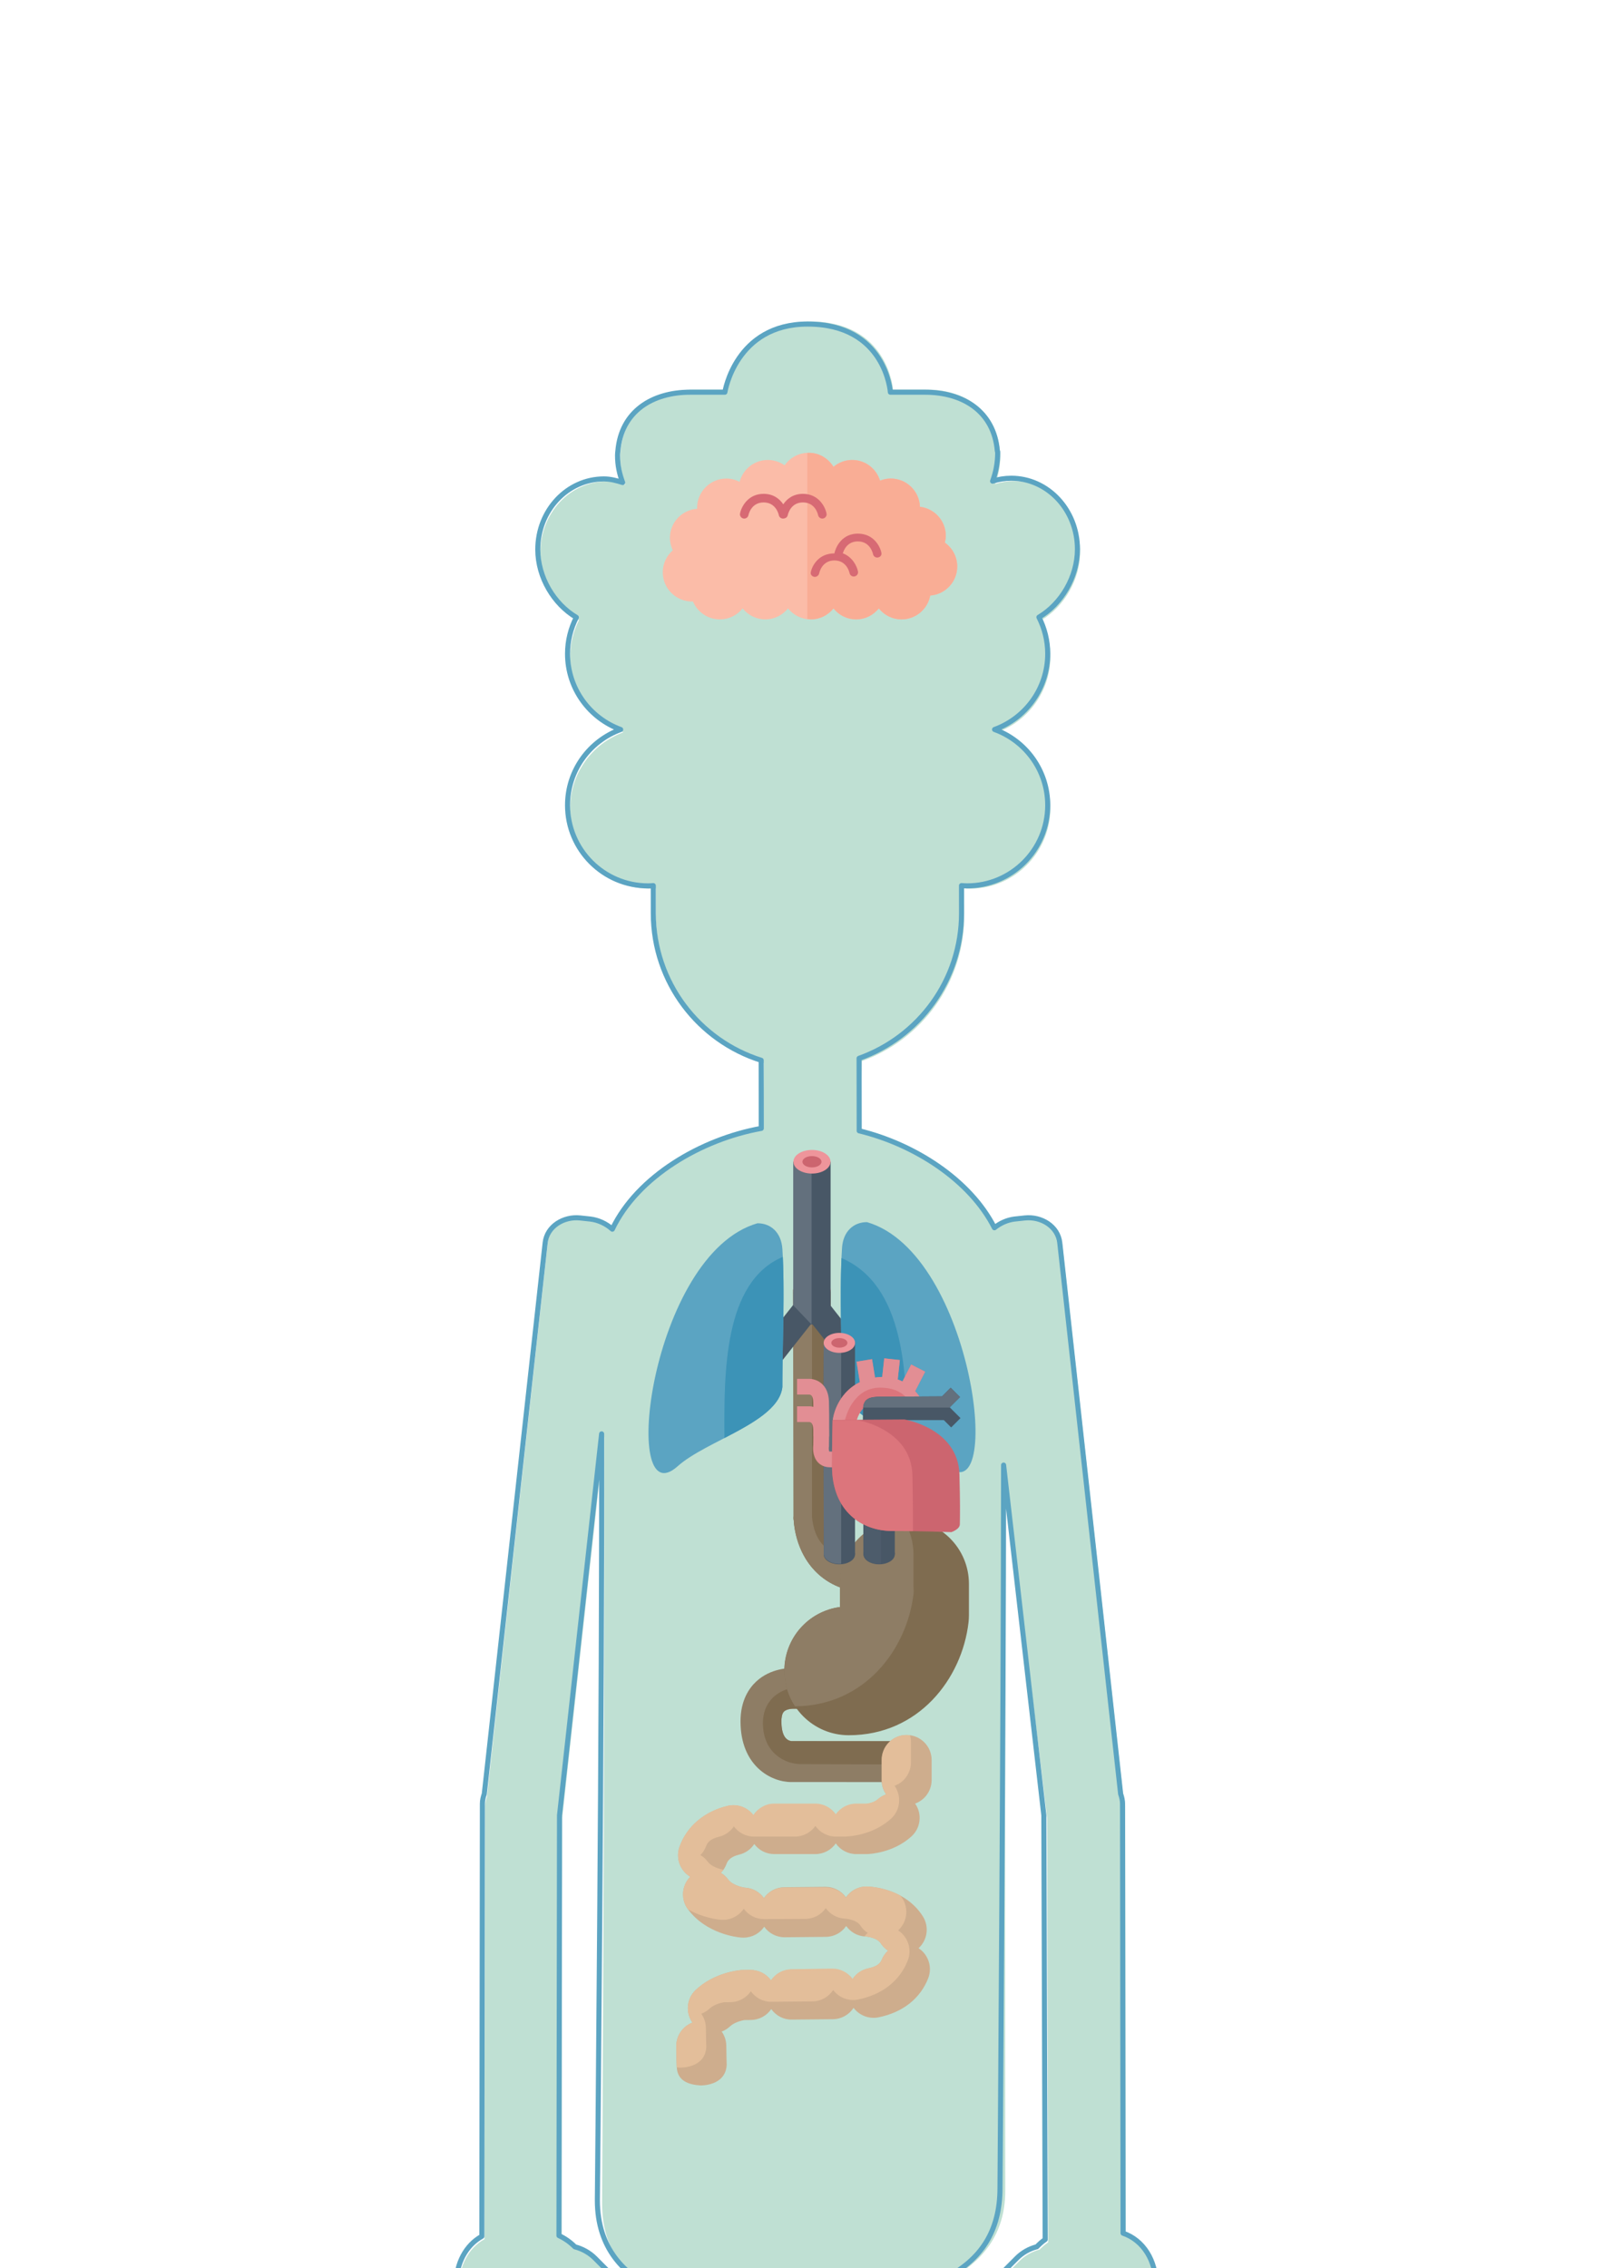 <?xml version="1.0" encoding="utf-8"?>
<!-- Generator: Adobe Illustrator 16.0.0, SVG Export Plug-In . SVG Version: 6.00 Build 0)  -->
<!DOCTYPE svg PUBLIC "-//W3C//DTD SVG 1.1//EN" "http://www.w3.org/Graphics/SVG/1.1/DTD/svg11.dtd">
<svg version="1.1" xmlns="http://www.w3.org/2000/svg" xmlns:xlink="http://www.w3.org/1999/xlink" x="0px" y="0px" width="1280px"
	 height="1787px" viewBox="0 0 1280 1787" enable-background="new 0 0 1280 1787" xml:space="preserve">
<g id="Lousteau_Outline">
	<g>
		<path fill="#BFE0D3" d="M882.367,2529.506c-83.163-10.008-130.768-14.333-137.608-27.398l2.138-705.437
			c27.36-14.359,45.4-36.312,45.4-70.499c0-7.164-0.2-357.272-0.085-567.379l33.119,273.67l0.802,334.221
			c-2.493,1.654-4.623,3.554-6.721,5.679c-5.983,1.576-11.441,4.581-15.898,9.047l-15.434,15.484
			c-5.647,5.703-8.791,13.359-8.764,21.336l0.03,24.101c0,6.399,5.19,11.536,11.577,11.536l0.25,0.009
			c6.358-0.009,11.535-1.743,11.535-8.104L802.688,1829h4.681l0.033,10.914l-0.094-1.707l0.128,69.746
			c-0.021,7.51,6.096,13.169,13.654,13.15l0.254-0.197c7.55-0.017,13.633-2.47,13.633-9.972L834.843,1844h3.111l0.115,77.413
			c-0.034,6.186,5.015,10.587,11.205,10.587h0.223c6.197,0,11.241-4.418,11.22-10.602L860.608,1844h3.812l0.119,72.164
			c-0.027,6.212,5.002,9.291,11.241,9.318l0.201-0.967c6.191-0.01,11.199-1.687,11.199-7.911L887.091,1844h2.686l0.082,53.926
			c0.013,7.532,6.15,11.725,13.647,11.697l0.293-0.962c7.53-0.01,9.479-6.579,9.46-14.108l-0.061-58.034l-0.055-34.273
			c-0.026-18.963-9.774-35.035-25.882-40.577l-0.422-338.322c-0.008-2.693-0.625-5.257-1.486-7.719l-47.984-434.254
			c-1.437-13.027-16.336-22.818-29.34-21.383l-7.83,0.841c-5.747,0.647-11.475,3.194-16.04,6.875
			c-19.07-37.702-62.585-67.974-105.992-78.452l1.026-53.209c47.084-16.775,80.83-61.661,80.748-114.506l-0.027-21.578
			c1.467,0.1,2.933,0.226,4.423,0.226c35.085,0,63.542-28.448,63.542-63.547c0-27.493-17.491-50.815-41.901-59.672
			c24.41-8.876,41.901-32.223,41.901-59.689c0-10.374-2.542-20.14-6.944-28.789c17.673-10.452,30.364-31.645,30.364-53.584
			c0-30.869-23.354-55.885-52.172-55.885c-5.117,0-10.051,0.813-14.702,2.291c2.572-6.948,4.02-14.513,4.02-22.479
			c0-1.911-0.106-1.583-0.283-3.438C785.512,324.152,761.019,307,731.137,307c-14.003,0-27.278,0-27.278,0
			s-3.598-53.69-65.228-53.69c-56.823,0-65.22,53.69-65.22,53.69s-13.284,0-27.308,0c-29.861,0-54.371,17.152-57.024,48.395
			c-0.148,1.854-0.264,2.626-0.264,4.537c0,7.966,1.452,14.983,4.007,21.928c-4.65-1.475-9.585-2.566-14.708-2.566
			c-28.813,0-52.152,24.879-52.152,55.75c0,21.941,12.698,43.073,30.38,53.519c-4.405,8.646-6.934,18.376-6.934,28.74
			c0,27.466,17.491,50.804,41.874,59.677c-24.383,8.856-41.874,32.172-41.874,59.665c0,35.098,28.432,63.545,63.543,63.545
			c1.354,0,2.687-0.121,4.032-0.206l0.027,21.929c0.073,54.31,35.803,100.212,85.009,115.677l-1.03,49.726
			c-47.302,8.48-96.483,39.133-116.289,80.671c-4.736-4.322-11.104-7.282-17.444-7.996l-7.83-0.843
			c-13.003-1.436-26.218,6.52-27.656,19.548l-47.982,436.92c-0.863,2.464-1.48,5.016-1.486,7.711l-0.432,340.837
			c-12.684,7.03-20.198,21.377-20.22,37.997l-0.061,34.19l-0.066,57.722c-0.022,7.532,1.948,13.622,9.478,13.634l0.294,0.01
			c7.491,0.027,13.634-2.258,13.648-9.791l0.072-53.926h2.684l-0.108,72.127c0,6.226,5.029,9.333,11.229,9.342l0.202-0.936
			c6.21-0.026,11.239-1.681,11.239-7.894l0.121-72.64h3.784l-0.103,77.398c-0.027,6.184,5.022,10.602,11.24,10.602h0.203
			c6.189,0,11.239-4.401,11.218-10.587l0.109-77.413h3.119l-0.156,66.827c0,7.51,3.438,11.728,13.633,11.756l0.283-0.966
			c7.542,0.018,13.666-6.546,13.646-14.057l0.114-70.85l-0.095,3.32l0.032-11.03h4.693l-0.033,16.773
			c0.021,6.361,5.176,9.83,11.536,9.838l0.263-0.043c6.378,0,11.55-6.403,11.567-12.8l0.021-24.32
			c0-7.974-3.152-15.742-8.806-21.446l-15.474-15.539c-4.46-4.47-10.01-7.502-15.994-9.076c-3.59-3.646-7.844-6.636-12.536-8.816
			l0.429-331.11l33.189-300.547c0.529,207.56-1.689,603.823-1.689,603.891c0,37.731,18.424,56.569,45.424,68.311v676.065V2582
			h397.462C917.462,2582,922.172,2534.296,882.367,2529.506z M576.639,2502.411l-1.642-686.879
			c20.521,1.591,38.609,4.572,56.658,4.572c23.038,0,38.345-1.287,60.345-4.548v662.817v45.182
			C624,2517.002,590.318,2514.696,576.639,2502.411z"/>
		<path fill="none" stroke="#5BA4C2" stroke-width="4" stroke-linecap="round" stroke-linejoin="round" stroke-miterlimit="10" d="
			M573,2504.386v-688.659c21,1.593,34.332,2.147,52.379,2.147c23.041,0,51.621-1.287,64.621-4.551v665.245v45.182
			C622,2517.194,587,2516.671,573,2504.386z"/>
	</g>
	<path fill="none" stroke="#5BA4C2" stroke-width="4" stroke-linecap="round" stroke-linejoin="round" stroke-miterlimit="10" d="
		M880.836,2529.604C797.453,2521.74,752,2517.453,745,2504.386V1794.89c28-14.359,43.176-36.792,43.176-70.98
		c0-7.165,2.725-359.525,2.839-569.629l31.72,275.943l1.062,334.227c-2.494,1.653-4.491,3.557-6.591,5.683
		c-5.984,1.575-11.376,4.58-15.83,9.045l-15.404,15.487c-5.654,5.702-8.774,13.362-8.746,21.337l0.034,24.1
		c0,8.731,4.519,14.557,10.905,14.557l0.243,0.009c6.359-0.009,12.223-1.926,12.223-8.285L800.608,1829h4.681l0.033,11.521
		l-0.093-3.126l0.127,69.036c-0.022,7.513,6.096,13.816,13.653,13.797l-0.067-0.057c7.551-0.019,13.953-4.763,13.953-12.264
		L832.763,1846h3.112l0.113,77.911c-0.032,6.188,5.017,11.089,11.207,11.089h0.221c6.199,0,11.243-4.918,11.221-11.103L858.528,1846
		h3.812l0.12,70.057c-0.027,6.214,5.002,9.943,11.24,9.943h0.202c6.191,0,11.2-3.095,11.2-9.318L885.008,1846h2.689l0.082,48.751
		c0.013,7.53,4.15,13.249,11.646,13.249h0.296c7.528,0,11.478-8.028,11.456-15.561l-0.06-58.091l-0.052-34.304
		c-0.026-18.964-9.776-35.046-25.884-40.59l-0.423-338.329c-0.006-2.693-0.624-5.261-1.484-7.723L835.29,979.144
		c-1.438-13.027-14.655-20.987-27.657-19.55l-7.829,0.841c-5.748,0.646-11.476,3.192-16.042,6.873
		c-19.069-37.7-63.148-65.883-106.555-76.361l-0.095-57.133c47.085-16.775,80.831-61.661,80.75-114.502l-0.027-21.581
		c1.467,0.1,2.933,0.224,4.422,0.224c35.085,0,63.541-28.449,63.541-63.545c0-27.496-17.492-50.818-41.898-59.673
		c24.406-8.875,41.898-32.223,41.898-59.691c0-10.371-2.541-20.138-6.943-28.789c17.674-10.453,30.365-31.643,30.365-53.582
		c0-30.871-23.354-55.887-52.173-55.887c-5.115,0-10.05,0.816-14.702,2.291c2.573-6.946,4.021-14.511,4.021-22.477
		c0-1.911-0.109,0.53-0.283-1.324C783.433,324.036,758.938,309,729.057,309c-14.003,0-27.278,0-27.278,0
		s-3.596-53.691-65.229-53.691c-56.825,0-65.221,53.691-65.221,53.691s-13.282,0-27.305,0c-29.861,0-54.371,15.036-57.027,46.277
		c-0.147,1.854-0.26,1.571-0.26,3.482c0,7.966,1.451,14.454,4.006,21.397c-4.654-1.475-9.586-2.829-14.711-2.829
		c-28.811,0-52.15,24.748-52.15,55.619c0,21.941,12.699,43.006,30.38,53.454c-4.405,8.646-6.933,18.341-6.933,28.707
		c0,27.468,17.491,50.785,41.873,59.66c-24.382,8.855-41.873,32.161-41.873,59.656c0,35.099,28.428,63.54,63.538,63.54
		c1.359,0,2.691-0.123,4.036-0.209l0.025,21.928c0.074,54.311,35.805,100.212,85.012,115.677l0.088,53.651
		c-47.3,8.477-97.602,37.882-117.407,79.418c-4.739-4.321-11.105-7.281-17.443-7.995l-7.831-0.843
		c-13.002-1.438-26.218,6.52-27.655,19.548l-47.986,434.247c-0.858,2.463-1.477,5.017-1.486,7.71l-0.43,340.838
		c-12.686,7.032-20.2,21.375-20.221,37.998l-0.06,34.188l-0.069,60.723c-0.019,7.531,3.951,13.623,11.479,13.632l0.297,0.011
		c7.488,0.026,11.634-5.143,11.647-12.673l0.072-49.811h2.684l-0.108,70.03c0,6.221,5.028,10.97,11.227,10.97h0.2
		c6.212,0,11.24-4.065,11.24-10.276l0.121-70.724h3.784l-0.101,77.897c-0.025,6.185,5.023,11.103,11.24,11.103h0.204
		c6.189,0,11.239-4.901,11.218-11.089l0.107-77.911h3.121l-0.156,65.169c0,7.504,5.104,10.831,12.634,10.831h0.282
		c7.542,0,14.666-4.519,14.646-12.033l0.113-75.169l-0.093,6.276l0.032-8.074h4.692l-0.032,13.658
		c0.021,6.359,5.176,8.271,11.535,8.28l0.261-0.044c6.38,0,11.551-7.571,11.571-13.968l0.02-24.513
		c0-7.975-3.152-15.841-8.808-21.544l-15.474-15.586c-4.457-4.47-10.01-7.529-15.993-9.1c-3.589-3.646-7.845-6.652-12.536-8.828
		l0.431-331.117l33.186-300.55c0.532,207.558-3.357,603.823-3.357,603.891c0,37.729,21.174,58.992,47.174,70.733v674.258V2582
		h181.915h45.464h170.916C916.295,2582,921.488,2533.443,880.836,2529.604z"/>
</g>
<g id="Cerebro">
	<g>
		<g>
			<g>
				<path fill="#FBBCA8" d="M754.463,446.314c0-7.757-3.856-14.585-9.725-18.773c0.424-1.754,0.715-3.562,0.715-5.448
					c0-11.822-8.913-21.453-20.369-22.819c-0.459-12.352-10.545-22.246-23.013-22.246c-2.993,0-5.834,0.613-8.46,1.65
					c-2.916-9.414-11.584-16.297-21.955-16.297c-5.629,0-10.719,2.094-14.728,5.441c-4.062-6.617-11.301-11.073-19.638-11.073
					c-7.809,0-14.692,3.904-18.87,9.844c-3.753-2.636-8.308-4.211-13.234-4.211c-10.726,0-19.649,7.338-22.252,17.239
					c-3.144-1.602-6.652-2.593-10.423-2.593c-12.759,0-23.088,10.341-23.088,23.097c0,0.248,0.063,0.478,0.068,0.725
					c-11.979,0.842-21.484,10.729-21.484,22.936c0,3.512,0.85,6.806,2.248,9.787c-4.792,4.233-7.883,10.353-7.883,17.25
					c0,12.757,10.348,23.097,23.105,23.097c0.227,0,0.447-0.061,0.674-0.068c3.492,8.312,11.707,14.15,21.287,14.15
					c7.257,0,13.659-3.415,17.889-8.649c4.236,5.234,10.627,8.649,17.883,8.649c7.263,0,13.653-3.416,17.889-8.652
					c4.235,5.236,10.626,8.652,17.883,8.652c7.256,0,13.652-3.415,17.888-8.646c4.229,5.231,10.633,8.646,17.882,8.646
					c7.264,0,13.654-3.415,17.883-8.648c4.235,5.233,10.633,8.648,17.89,8.648c11.276,0,20.631-8.087,22.658-18.77
					C745.074,468.287,754.463,458.448,754.463,446.314z"/>
			</g>
		</g>
		<path fill="#F9AD95" d="M744.738,427.542c0.424-1.754,0.715-3.562,0.715-5.448c0-11.822-8.913-21.453-20.369-22.819
			c-0.459-12.352-10.545-22.246-23.013-22.246c-2.993,0-5.834,0.613-8.46,1.65c-2.916-9.414-11.584-16.297-21.955-16.297
			c-5.629,0-10.719,2.094-14.728,5.441c-4.062-6.617-11.103-11.073-19.439-11.073c-0.458,0-1.161,0.058-1.161,0.084v130.809
			c0.865,0.14,1.801,0.357,2.853,0.357c7.257,0,13.554-3.415,17.789-8.646c4.229,5.231,10.583,8.646,17.833,8.646
			c7.262,0,13.628-3.415,17.857-8.648c4.235,5.233,10.62,8.648,17.877,8.648c11.276,0,20.625-8.087,22.652-18.77
			c11.893-0.943,21.277-10.782,21.277-22.916C754.467,438.557,750.606,431.729,744.738,427.542z"/>
		<g>
			<path fill="#D76A74" d="M644.82,405.856c0.314,1.609,1.726,2.718,3.306,2.718c0.228,0,0.442-0.019,0.669-0.067
				c1.829-0.365,3.016-2.145,2.649-3.975c-1.063-5.342-6.327-15.448-18.591-15.448c-7.681,0-12.608,3.968-15.49,8.247
				c-2.876-4.279-7.809-8.247-15.488-8.247c-12.266,0-17.523,10.106-18.592,15.448c-0.366,1.83,0.818,3.611,2.649,3.975
				c1.83,0.367,3.608-0.822,3.979-2.651c0.081-0.41,2.115-10.013,11.963-10.013c9.568,0,11.746,9.005,11.962,10.013
				c0.319,1.609,1.731,2.718,3.306,2.718c0.221,0,0.447-0.019,0.674-0.067c0.007-0.001,0.012-0.007,0.023-0.009
				c1.453-0.115,2.731-1.124,3.051-2.625c0.221-1.026,2.393-10.031,11.963-10.031C642.422,395.843,644.6,404.848,644.82,405.856z"/>
			<path fill="#D76A74" d="M676.118,420.427c-11.898,0-17.168,9.573-18.458,15.573c-0.006,0-0.012,0-0.022,0
				c-12.26,0-17.522,9.46-18.587,14.802c-0.365,1.83,0.82,3.289,2.65,3.652c1.835,0.376,3.607-0.981,3.974-2.81
				c0.087-0.407,2.12-10.094,11.963-10.094c9.567,0,11.753,8.966,11.962,9.974c0.325,1.609,1.737,2.697,3.312,2.697
				c0.221,0,0.447-0.028,0.668-0.077c1.83-0.363,3.015-2.149,2.649-3.979c-0.848-4.237-4.404-11.394-11.922-14.205
				c0.598-2.167,3.254-9.413,11.812-9.413c9.569,0,11.747,9.001,11.963,10.012c0.319,1.606,1.731,2.718,3.312,2.718
				c0.215,0,0.441-0.022,0.662-0.068c1.83-0.366,3.016-1.822,2.649-3.655C693.642,430.21,688.377,420.427,676.118,420.427z"/>
		</g>
	</g>
</g>
<g id="Estomago">
	<g>
		<g>
			<g>
				<g>
					<g>
						<g>
							<path fill="#7F6C50" d="M686.336,1254.773c-16.612,0-30.379-4.793-41.028-14.305c-19.284-17.228-19.838-42.701-19.838-45.547
								h29.435h-14.717l14.717-0.112c0.004,0.152,0.355,15.22,10.157,23.833c6.353,5.588,16.032,7.687,28.774,6.249l3.302,29.249
								C693.415,1254.561,689.811,1254.773,686.336,1254.773z"/>
						</g>
						<g>
							<rect x="625.47" y="1016.192" fill="#7F6C50" width="29.311" height="181.014"/>
						</g>
					</g>
					<path fill="#8E7D65" d="M678.946,1224.916c-12.742,1.438-22.422-0.646-28.774-6.234c-9.375-8.239-10.104-22.682-10.153-23.682
						H640v-179h-15l0.526,181c0.348,6.964,2.813,28.35,19.781,43.508c9.065,8.097,20.397,12.742,33.813,13.954
						c1.033-0.085,2.074-0.193,3.127-0.312L678.946,1224.916z"/>
				</g>
				<g>
					<path fill="#EE959B" d="M654.604,1016.188c0,5.142-6.547,9.306-14.629,9.306c-8.076,0-14.624-4.164-14.624-9.306
						c0-5.142,6.548-9.307,14.624-9.307C648.057,1006.881,654.604,1011.045,654.604,1016.188z"/>
					<ellipse fill="#CC656F" cx="639.975" cy="1016.188" rx="7.512" ry="4.452"/>
				</g>
			</g>
		</g>
		<g>
			<g>
				<g>
					<path fill="#8E7D65" d="M623.686,1404.019c-16.093,0-40.029-12.74-40.029-47.837c0-16.45,6.752-26.16,12.411-31.41
						c11.334-10.515,26.025-10.717,29.946-10.569h45.506v32.219h-45.885c-0.614-0.004-0.611,0.02-1.215-0.047
						c-1.113-0.054-4.769,0.398-6.503,2.074c-1.779,1.714-2.042,5.578-2.042,7.733c0,9.642,2.777,15.027,8.035,15.606l90.508,0.048
						l1.006,32.196l-91.235-0.021C624.018,1404.015,623.852,1404.019,623.686,1404.019z"/>
				</g>
			</g>
			<path fill="#7F6C50" d="M610.451,1336.322c-4.164,3.535-9.131,10.177-9.131,21.254c0,23.634,17.611,32.265,29.451,32.265
				c0.122,0,0.245,0.022,0.371,0.02l82.982,0.354l-0.628-18.357l-89.587-0.073c-5.258-0.58-8.035-5.963-8.035-15.605
				c0-2.155,0.263-6.019,2.042-7.733c1.734-1.676,5.39-2.338,6.503-2.284c0.604,0.066,0.601-0.163,1.215-0.163H666v-17h-33.514
				C629.601,1329,618.791,1329.241,610.451,1336.322z"/>
			<g>
				<path fill="#EE959B" d="M714.508,1371.508c5.706,0,10.333,7.27,10.333,16.241c0,8.967-4.627,16.237-10.333,16.237
					s-10.334-7.27-10.334-16.237C704.174,1378.777,708.802,1371.508,714.508,1371.508z"/>
			</g>
			<path fill="#CC656F" d="M714.508,1379.407c2.731,0,4.944,3.734,4.944,8.341c0,4.603-2.213,8.338-4.944,8.338
				c-2.73,0-4.944-3.735-4.944-8.338C709.563,1383.141,711.777,1379.407,714.508,1379.407z"/>
		</g>
		<g>
			<g>
				<path fill="#7F6C50" d="M669,1367.13c-28.018,0-50.727-22.713-50.727-50.727c0-25.723,19.141-46.974,43.964-50.283v-18.202
					c0-28.017,22.711-50.726,50.727-50.726c28.019,0,50.728,22.709,50.728,50.726v24.52c0,1.942-0.111,3.885-0.332,5.815
					C758.264,1322.42,724.215,1367.13,669,1367.13z"/>
			</g>
			<path fill="#8E7D65" d="M662,1247.919v18.202c-25,3.309-43.846,24.56-43.846,50.283c0,10.319,3.148,19.913,8.442,27.923
				c54.903-0.285,88.374-44.846,93.452-88.87c0.221-1.931-0.049-3.873-0.049-5.816v-24.52c0-10.316-2.795-19.907-8.084-27.916
				C684.141,1197.487,662,1220.077,662,1247.919z"/>
		</g>
	</g>
</g>
<g id="Intestinos">
	<g>
		<g>
			<g>
				<g>
					<g>
						<g>
							<path fill="#CEAD8D" d="M551.952,1643.043c-9.413-0.627-17.922-3.682-18.531-14.16c-0.033-0.52-0.301-5.425-0.392-16.748
								c-0.082-10.884,8.672-19.779,19.557-19.862c0.055,0,0.108,0,0.159,0c10.813,0,19.621,8.72,19.706,19.557
								c0.08,10.313,0.327,14.749,0.323,14.791C572.036,1643.671,552.332,1643.043,551.952,1643.043z"/>
							<path fill="#CEAD8D" d="M561.873,1601.879c-5.234,0-10.455-2.072-14.335-6.179c-7.473-7.918-7.118-20.389,0.796-27.865
								c14.354-13.555,33.541-15.491,35.679-15.662c0.477-0.039,0.954-0.065,1.431-0.068l5.991-0.058
								c6.72,0.061,12.626,3.214,16.237,8.266c3.514-5.124,9.395-8.506,16.078-8.57l32.312-0.302c0.061,0,0.126,0,0.19,0
								c6.433,0,12.156,3.088,15.76,7.875c2.782-4.289,7.225-7.495,12.64-8.584c5.529-1.111,8.964-3.296,10.219-6.487
								c1.145-2.915,2.905-5.407,5.078-7.38c-2.27-1.476-4.268-3.446-5.823-5.865c-2.446-3.81-9.025-5.136-12.163-5.301
								c-6.247-0.333-11.654-3.539-15.021-8.269c-3.514,5.118-9.387,8.495-16.067,8.559l-32.312,0.306c-0.065,0-0.126,0-0.189,0
								c-6.609,0-12.469-3.26-16.047-8.269c-3.504,5.109-9.363,8.487-16.028,8.566l-0.435,0.003
								c-0.617,0.019-1.223-0.01-1.829-0.061c-2.753-0.222-27.337-2.747-41.806-22.304c-5.867-7.932-4.901-18.814,1.847-25.601
								c-7.921-4.698-11.697-14.478-8.523-23.496c5.666-16.096,19.471-27.864,37.876-32.282c7.893-1.887,15.817,1.251,20.389,7.369
								c3.529-5.346,9.585-8.871,16.466-8.871h32.315c6.685,0,12.586,3.327,16.154,8.416c3.564-5.089,9.47-8.416,16.157-8.416h7.501
								c1.812-0.17,6.631-1.101,9.484-3.69c8.062-7.312,20.529-6.709,27.841,1.355c7.317,8.062,6.713,20.529-1.353,27.843
								c-14.281,12.957-32.745,13.846-34.8,13.906c-0.193,0.003-0.377,0.008-0.566,0.008h-8.107c-6.688,0-12.593-3.328-16.157-8.416
								c-3.568,5.088-9.47,8.416-16.154,8.416h-32.315c-6.461,0-12.198-3.112-15.791-7.918c-2.658,4.042-6.796,7.115-11.865,8.334
								c-5.372,1.287-8.695,3.656-9.887,7.035c-1.004,2.85-2.596,5.324-4.593,7.336c2.19,1.302,4.163,3.048,5.77,5.225
								c3.084,4.163,10.051,5.967,12.974,6.404c6.268,0.258,11.797,3.449,15.225,8.251c3.518-5.121,9.395-8.502,16.079-8.566
								l32.312-0.306c0.061,0,0.125,0,0.186,0c6.623,0,12.49,3.271,16.068,8.294c3.758-5.468,10.224-8.925,17.298-8.526
								c6.859,0.361,30.235,3.127,43.237,23.358c5.278,8.215,3.687,18.871-3.31,25.225c7.681,4.992,11.062,14.848,7.591,23.713
								c-6.271,16.012-20.177,26.934-39.149,30.748c-7.691,1.551-15.232-1.606-19.653-7.483c-3.479,5.347-9.484,8.904-16.341,8.969
								l-32.312,0.302c-6.637,0.149-12.621-3.21-16.232-8.267c-3.518,5.125-9.395,8.507-16.079,8.57l-4.98,0.047
								c-2.184,0.335-8.007,1.757-11.425,4.98C571.592,1600.094,566.729,1601.879,561.873,1601.879z"/>
							<path fill="#CEAD8D" d="M714.581,1422.146c-10.886,0-19.711-8.825-19.711-19.711v-15.771c0-10.887,8.825-19.71,19.711-19.71
								c10.887,0,19.711,8.823,19.711,19.71v15.771C734.292,1413.32,725.468,1422.146,714.581,1422.146z"/>
						</g>
					</g>
				</g>
			</g>
		</g>
		<path fill="#E3BE9A" d="M676.345,1575.353c18.973-3.814,32.878-14.736,39.149-30.748c3.472-8.864,0.09-18.721-7.591-23.713
			c6.996-6.354,8.588-17.01,3.31-25.224c-0.475-0.739-0.967-1.447-1.467-2.139c-10.639-5.799-21.398-6.967-25.69-7.194
			c-7.074-0.399-13.54,3.275-17.298,8.743c-3.578-5.023-9.445-8.077-16.068-8.077h-0.186l-32.312,0.088
			c-6.685,0.065-12.562,3.337-16.079,8.458c-3.428-4.802-8.957-8.048-15.225-8.305c-2.923-0.438-9.89-2.269-12.974-6.431
			c-1.606-2.177-3.579-3.936-5.77-5.239c0.744-0.75,1.409-1.584,2.031-2.458c-3.196-0.584-9.462-2.439-12.342-6.327
			c-1.606-2.177-3.579-3.937-5.77-5.239c1.997-2.012,3.589-4.493,4.593-7.343c1.191-3.379,4.515-5.752,9.887-7.039
			c5.069-1.218,9.207-4.166,11.865-8.208c3.593,4.805,9.33,8.043,15.791,8.043h32.315c6.685,0,12.586-3.328,16.154-8.416
			c3.564,5.088,9.47,8.416,16.157,8.416h8.107c0.189,0,0.373-0.131,0.566-0.134c2.055-0.061,20.519-1.012,34.8-13.969
			c7.444-6.752,8.411-17.918,2.78-25.932c7.59-2.741,12.918-10.02,12.918-18.555v-15.771c0-1.901-0.277-3.734-0.769-5.473
			c-0.894-0.124-1.801-0.211-2.731-0.211c-10.886,0-19.5,8.823-19.5,19.71v15.771c0,4.203,1.262,8.091,3.504,11.29
			c-2.352,0.848-4.613,1.978-6.578,3.76c-2.854,2.589-7.705,3.516-9.517,3.516h-7.501c-6.688,0-12.593,3.328-16.157,8.416
			c-3.568-5.089-9.47-8.416-16.154-8.416h-32.315c-6.881,0-12.937,3.699-16.466,9.046c-4.571-6.118-12.496-9.168-20.389-7.282
			c-18.405,4.418-32.21,16.23-37.876,32.326c-3.174,9.019,0.603,18.82,8.523,23.518c-6.748,6.787-7.714,17.68-1.847,25.611
			c0.031,0.042,0.063,0.081,0.095,0.122c11.94,6.8,23.771,8.012,25.631,8.162c0.606,0.051,1.212,0.082,1.829,0.063l0.435-0.001
			c6.665-0.079,12.524-3.59,16.028-8.7c3.578,5.009,9.438,8.135,16.047,8.135h0.189l32.312-0.171
			c6.681-0.064,12.554-3.374,16.067-8.492c3.367,4.729,8.774,7.969,15.021,8.303c3.138,0.165,9.717,1.508,12.163,5.317
			c1.556,2.42,3.554,4.398,5.823,5.874c-0.919,0.834-1.759,1.767-2.515,2.781c0.203,0.017,0.404,0.039,0.608,0.05
			c3.138,0.165,9.717,1.51,12.163,5.319c1.556,2.419,3.554,4.399,5.823,5.875c-2.173,1.972-3.934,4.469-5.078,7.384
			c-1.255,3.191-4.689,5.378-10.219,6.49c-5.415,1.089-9.857,4.076-12.64,8.365c-3.604-4.788-9.327-8.094-15.76-8.094h-0.19
			l-32.312,0.522c-6.684,0.064-12.564,3.556-16.078,8.68c-3.611-5.052-9.518-8.15-16.237-8.211l-5.991,0.085
			c-0.477,0.003-0.954,0.043-1.431,0.082c-2.138,0.171-21.325,2.115-35.679,15.669c-7.233,6.833-8.13,17.832-2.529,25.72
			c-7.512,2.829-12.84,10.092-12.775,18.585c0.087,10.856,0.336,15.802,0.386,16.65c0.811,0.097,1.628,0.179,2.457,0.234
			c0.38,0,20.084,0.628,20.822-16.422c0.004-0.042-0.243-4.478-0.323-14.791c-0.033-4.187-1.378-8.049-3.627-11.223
			c2.374-0.895,4.617-2.258,6.578-4.11c3.418-3.224,9.241-4.646,11.425-4.98l4.98-0.047c6.685-0.063,12.562-3.445,16.079-8.57
			c3.611,5.056,9.596,8.416,16.232,8.266l32.312-0.302c6.856-0.064,12.862-3.622,16.341-8.969
			C661.112,1573.746,668.653,1576.903,676.345,1575.353z"/>
	</g>
</g>
<g id="Pulmon">
	<g>
		<g>
			<g>
				<g>
					<g>
						<rect x="625.346" y="915.298" fill="#485766" width="29.311" height="128.256"/>
						<g>
							
								<rect x="610.692" y="1024.831" transform="matrix(0.785 0.619 -0.619 0.785 783.656 -158.836)" fill="#485766" width="20.351" height="51.537"/>
							
								<rect x="648.958" y="1024.83" transform="matrix(-0.785 0.619 -0.619 -0.785 1827.116 1467.776)" fill="#485766" width="20.354" height="51.54"/>
						</g>
					</g>
					<g>
						<g>
							<g>
								<path fill="#5BA4C2" d="M597.023,963.769c10.586,0,18.82,7.324,19.637,20.351c2.082,33.318,0,72.462,0,108.664
									c-2.99,27.628-59.912,42.128-82.525,62.403C488.026,1196.517,512.35,988.192,597.023,963.769z"/>
							</g>
							<g>
								<g>
									<path fill="#5BA4C2" d="M683.344,962.879c-10.579-0.024-18.836,7.284-19.678,20.311
										c-2.154,33.311-0.16,72.459-0.24,108.664c2.923,27.632,59.812,42.26,82.381,62.583
										C791.819,1195.876,767.965,987.491,683.344,962.879z"/>
								</g>
							</g>
						</g>
					</g>
				</g>
			</g>
			<polygon fill="#63707D" points="639.686,1043.554 625.346,1028.554 625.346,915.298 639.686,915.298 			"/>
			<path fill="#3C93B7" d="M616.702,1083.875c0.012-1.477,0.023-2.953,0.04-4.436c0.01-0.875,0.022-1.754,0.034-2.631
				c0.018-1.389,0.035-2.778,0.056-4.172c0.014-0.873,0.027-1.749,0.042-2.624c0.023-1.444,0.046-2.888,0.071-4.335
				c0.013-0.743,0.026-1.487,0.04-2.231c0.087-4.853,0.179-9.714,0.267-14.568c0.014-0.782,0.027-1.564,0.041-2.346
				c0.025-1.413,0.049-2.824,0.071-4.236c0.015-0.901,0.028-1.802,0.042-2.702c0.02-1.323,0.038-2.643,0.056-3.962
				c0.013-0.949,0.023-1.897,0.034-2.844c0.016-1.272,0.028-2.543,0.039-3.811c0.01-0.971,0.016-1.938,0.021-2.906
				c0.009-1.246,0.016-2.491,0.02-3.731c0.004-0.973,0.004-1.942,0.004-2.911c0-1.222,0-2.445-0.004-3.66
				c-0.004-0.982-0.012-1.956-0.02-2.933c-0.009-1.193-0.017-2.387-0.031-3.572c-0.012-0.985-0.03-1.961-0.046-2.94
				c-0.02-1.166-0.036-2.334-0.062-3.49c-0.021-0.989-0.053-1.966-0.079-2.948c-0.03-1.13-0.058-2.266-0.096-3.386
				c-0.035-1.044-0.078-2.073-0.12-3.109c-0.042-1.04-0.123-2.088-0.123-3.119c0-0.002,0-0.005,0-0.007
				c-47,19.742-46.298,92.586-46.017,142.731c21.941-11.379,43.853-23.35,45.679-40.212c0-2.202,0.007-4.415,0.021-6.636
				C616.688,1085.392,616.695,1084.632,616.702,1083.875z"/>
			<path fill="#3C93B7" d="M714.766,1135.162c0.199-52.78-1.87-122.675-51.526-143.978c-1.418,31.482,0.261,67.319,0.187,100.67
				C665.366,1110.197,691.089,1122.81,714.766,1135.162z"/>
		</g>
		<g>
			<path fill="#EE959B" d="M654.604,915.307c0,5.141-6.547,9.306-14.629,9.306c-8.076,0-14.624-4.165-14.624-9.306
				c0-5.142,6.548-9.307,14.624-9.307C648.057,906,654.604,910.165,654.604,915.307z"/>
			<ellipse fill="#CC656F" cx="639.975" cy="915.307" rx="7.512" ry="4.452"/>
		</g>
	</g>
</g>
<g id="Corazon">
	<g>
		<g>
			<g>
				<path fill="#485766" d="M649.279,1224.599h24.641c0,0,0-167.446,0-167.461h-24.641
					C648.86,1076.96,649.279,1224.599,649.279,1224.599z"/>
			</g>
			<path fill="#485766" d="M673.943,1224.601c0,4.345-5.541,7.869-12.371,7.869c-6.834,0-12.373-3.524-12.373-7.869
				c0-4.349,5.539-7.874,12.373-7.874C668.402,1216.727,673.943,1220.252,673.943,1224.601z"/>
			<path fill="#63707D" d="M663,1057h-13.721c-0.396,19-0.044,151.448-0.004,166.179c-0.048,0.282-0.076,0.602-0.076,0.891
				c0,4.345,5.539,8.087,12.373,8.087c0.484,0,0.959-0.022,1.428-0.056V1057z"/>
			<g>
				<path fill="#EE959B" d="M673.943,1058.011c0,4.345-5.541,7.869-12.371,7.869c-6.834,0-12.373-3.524-12.373-7.869
					c0-4.349,5.539-7.874,12.373-7.874C668.402,1050.137,673.943,1053.662,673.943,1058.011z"/>
				<path fill="#CC656F" d="M667.924,1058.011c0,2.076-2.846,3.764-6.352,3.764c-3.511,0-6.354-1.688-6.354-3.764
					c0-2.082,2.843-3.769,6.354-3.769C665.078,1054.242,667.924,1055.929,667.924,1058.011z"/>
			</g>
		</g>
		<g>
			<g>
				<path fill="#485766" d="M680.625,1224.599h24.641c0,0,0-79.955,0-79.97h-24.641
					C680.206,1164.451,680.625,1224.599,680.625,1224.599z"/>
			</g>
			<path fill="#485766" d="M705.289,1224.601c0,4.345-5.541,7.869-12.371,7.869c-6.834,0-12.373-3.524-12.373-7.869
				c0-4.349,5.539-7.874,12.373-7.874C699.748,1216.727,705.289,1220.252,705.289,1224.601z"/>
			<path fill="#4D5C6B" d="M694.346,1144.491h-13.721c-0.396,19-0.044,63.957-0.004,78.688c-0.048,0.282-0.076,0.602-0.076,0.891
				c0,4.345,5.539,8.087,12.373,8.087c0.484,0,0.959-0.022,1.428-0.056V1144.491z"/>
		</g>
		<g>
			<g>
				<g>
					<g>
						<path fill="#E28E94" d="M661.674,1156.019h-7.486c-5.115,0-8.189-2.331-9.863-4.275c-3.945-4.601-3.566-10.979-3.317-13.094
							c0.052-2.814,0.374-21.985,0-33.96c-0.079-2.546-0.648-4.49-1.562-5.323c-0.668-0.614-1.594-0.667-1.891-0.667l-0.477,0.09
							l-0.197-0.062h-8.654v-12.359h8.425c1.668-0.111,6.56-0.052,10.774,3.549c3.739,3.208,5.745,8.046,5.937,14.387
							c0.414,13.195,0.018,34.051,0,34.934l-0.006,0.419l-0.064,0.398c-0.164,1.203,0.025,2.967,0.365,3.551
							c0.09,0.02,0.266,0.048,0.531,0.048h7.486V1156.019L661.674,1156.019z"/>
						<path fill="#E28E94" d="M637.077,1120.43l0.477-0.094c0.297,0.003,1.223,0.057,1.891,0.662
							c0.914,0.841,1.483,2.778,1.562,5.334c0.052,1.67,0.089,3.485,0.113,5.368h12.371c-0.033-2.019-0.073-3.955-0.13-5.752
							c-0.191-6.347-2.197-11.185-5.937-14.396c-4.215-3.599-9.106-3.652-10.774-3.55h-8.425v12.363h8.654L637.077,1120.43z"/>
					</g>
				</g>
			</g>
		</g>
		<g>
			<g>
				<path fill="#DC757C" d="M721.282,1096.041l7.888-15.308l-10.998-5.658l-6.866,13.339c-1.205-0.603-2.45-1.135-3.73-1.588
					l1.653-15.288l-12.292-1.322l-1.585,14.642c-1.145,0.021-2.303,0.083-3.478,0.202c-0.743,0.073-1.473,0.17-2.194,0.277
					l-2.363-14.483l-12.195,1.987l2.621,16.114c-14.69,7.117-20.424,21.708-21.357,30.045l18.424,2.075
					c0-0.042,0.584-4.04,3.087-8.162c3.408-5.589,8.595-8.668,15.851-9.399c15.572-1.579,19.275,13.606,19.684,15.492l17.416-4.357
					c-0.184-0.881-0.725-6.472-6.104-14.265C723.66,1098.824,722.512,1097.377,721.282,1096.041z"/>
				<path fill="#E28E94" d="M718.172,1075.075l-6.866,13.339c-1.205-0.603-2.45-1.135-3.73-1.588l1.653-15.288l-12.292-1.322
					l-1.585,14.642c-1.145,0.021-2.303,0.083-3.478,0.202c-0.743,0.073-1.473,0.17-2.194,0.277l-2.363-14.483l-12.195,1.987
					l2.621,16.114c-14.69,7.117-20.424,21.708-21.357,30.045l6.635,0.747l3.053-1.18c0,0,5.414-25.279,27.524-25.279
					S718.563,1109,718.563,1109h10.781c-0.88-2.335-2.294-5.27-4.603-8.615c-1.082-1.56-2.23-3.007-3.46-4.343l7.888-15.308
					L718.172,1075.075z"/>
			</g>
			<g>
				<path fill="#485766" d="M748.562,1108.801l8.096-8.091l-7.361-7.366l-6.793,6.8c0,0-41.004,0.281-48.167,0.281
					c-9.161,0-14.062,1.528-14.098,10.129c-0.003,1.549-0.119,4.459-0.147,8.317h63.83l5.752,5.762l7.361-7.357L748.562,1108.801z"
					/>
				<path fill="#63707D" d="M749.297,1093.343l-6.793,6.8c0,0-41.004,0.281-48.167,0.281c-8.579,0-13.421,1.342-14.031,8.576h68.456
					l-0.199-0.199l8.096-8.091L749.297,1093.343z"/>
			</g>
		</g>
		<g>
			<path fill="#CC656F" d="M756.217,1161.794c0.584,22.409,0.453,30.569,0.314,39.149c-0.065,4.014-6.719,6.183-6.719,6.183
				s-23.545-0.909-46.721-0.909c-23.174,0-47.318-15.044-47.318-51.184c0-20.281,0.47-36.313,0.47-36.313l56.509-0.387
				C712.752,1118.333,755.248,1125.094,756.217,1161.794z"/>
			<path fill="#DC757C" d="M719.15,1162.263c-0.969-36.701-43.465-43.461-43.465-43.461l-19.448,0.133
				c-0.055,1.946-0.464,17.169-0.464,36.098c0,36.14,24.145,51.184,47.318,51.184c5.588,0,11.195,0.053,16.49,0.133
				C719.573,1191.688,719.467,1174.403,719.15,1162.263z"/>
		</g>
	</g>
</g>
</svg>

